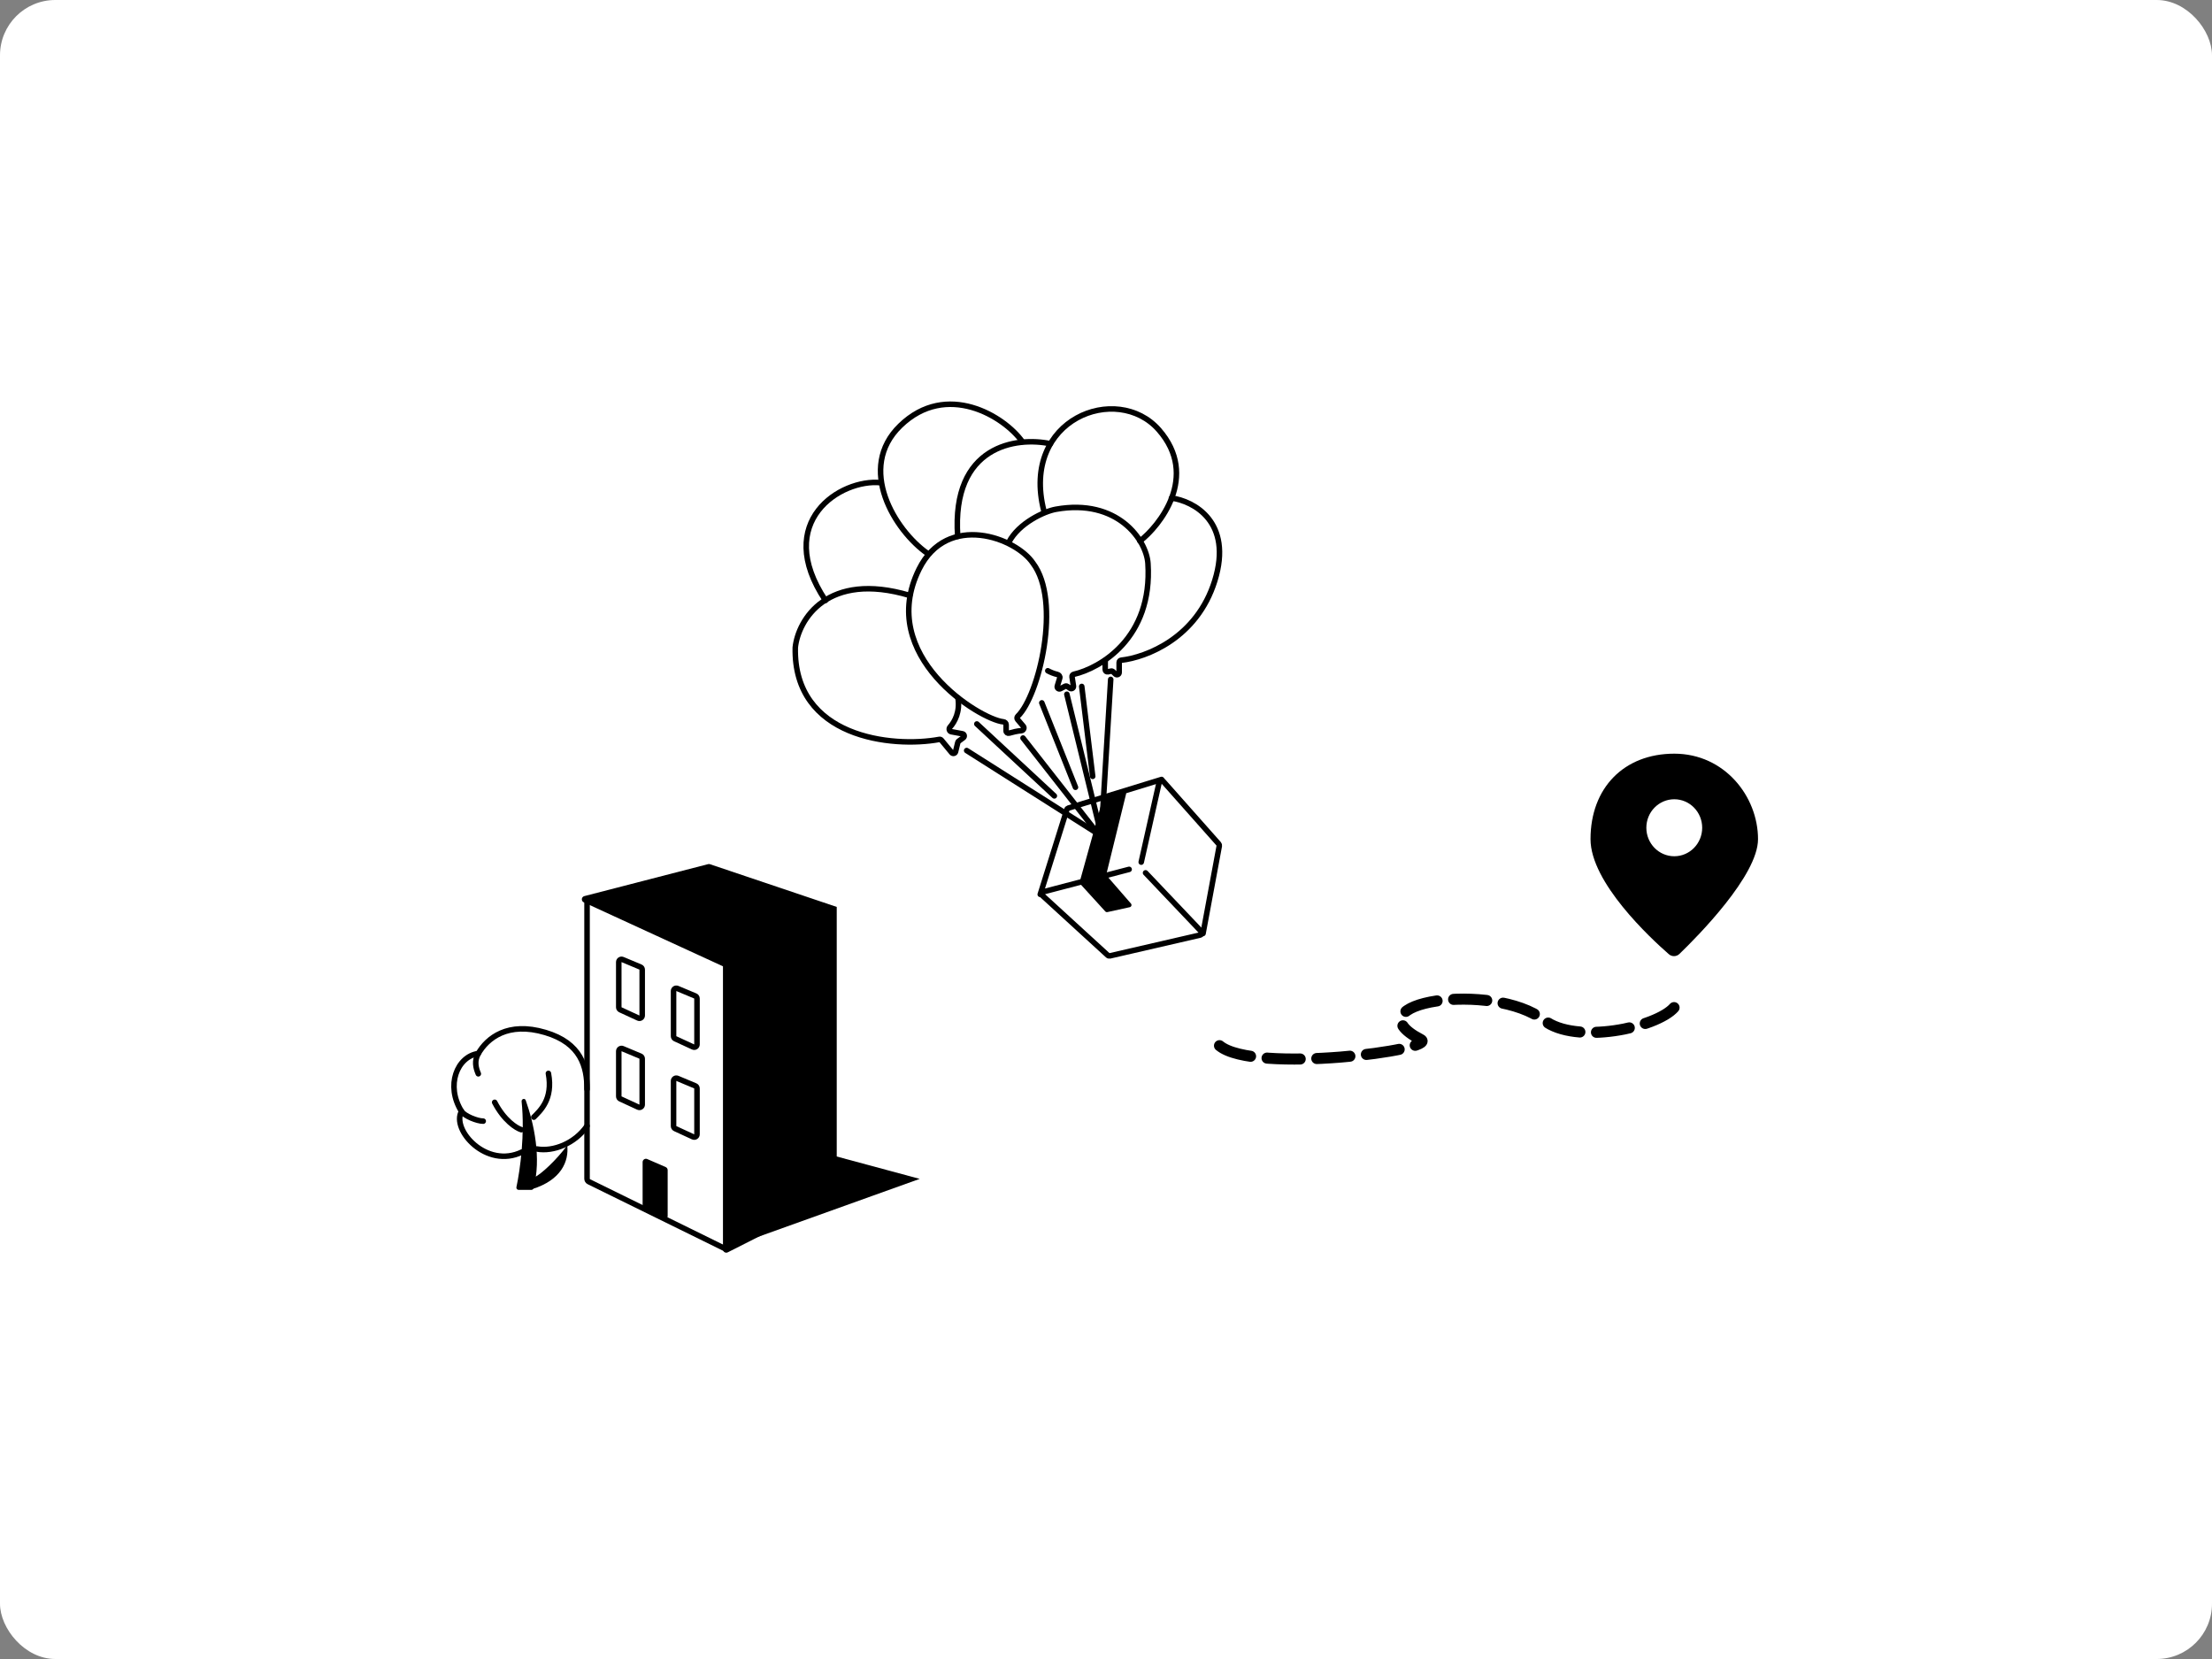 <svg width="2000" height="1500" viewBox="0 0 2000 1500" fill="none" xmlns="http://www.w3.org/2000/svg">
<rect x="0" y="0" width="2000" height="1500" fill="#808080" stroke="none"/>
<rect width="2000" height="1500" rx="50" fill="white"/>
<path fill-rule="evenodd" clip-rule="evenodd" d="M1508.87 862.724C1492.07 848.056 1438.08 797.88 1438.08 758.726C1438.08 712.354 1468.37 681.44 1513.81 681.44C1559.24 681.44 1589.53 720.083 1589.53 758.726C1589.53 791.512 1535.02 846.553 1518.5 862.482C1515.8 865.081 1511.69 865.183 1508.87 862.724ZM1539.05 748.421C1539.05 762.649 1527.75 774.183 1513.81 774.183C1499.86 774.183 1488.56 762.649 1488.56 748.421C1488.56 734.193 1499.86 722.659 1513.81 722.659C1527.75 722.659 1539.05 734.193 1539.05 748.421Z" fill="black"/>
<path d="M1102.62 945.452C1133.79 971.344 1302.2 949.009 1284.5 939.82C1219.34 905.977 1350.32 886.81 1396.11 922.517C1424.63 944.763 1497.88 929.218 1513.81 910.841" stroke="black" stroke-width="10" stroke-miterlimit="3.999" stroke-linecap="round" stroke-dasharray="30 15"/>
<path d="M512.862 1035.55C503.098 1048.99 488.637 1062.12 483.46 1064.28L481.241 1075.13C507.314 1067 514.526 1050.19 512.862 1035.55Z" fill="black"/>
<path d="M471.62 995.917C474.682 1025.58 470.325 1057.51 466.923 1073.39C466.653 1074.65 467.609 1075.84 468.897 1075.84H480.452C481.339 1075.84 482.122 1075.25 482.356 1074.4C489.703 1047.51 482.779 1015.8 475.354 994.865C474.565 992.639 471.378 993.568 471.62 995.917Z" fill="black"/>
<path d="M485.391 1038.86C500.156 1041.55 519.844 1033.92 530.781 1018.01" stroke="black" stroke-width="5" stroke-linecap="round"/>
<path d="M417.301 1004.86C407.84 1021.16 439.667 1057.32 472.104 1041.55" stroke="black" stroke-width="5" stroke-linecap="round"/>
<path d="M432.479 952.537C413.246 955.253 402.7 981.59 417.301 1004.86C419.959 1009.09 431.492 1013.69 436.899 1013.69" stroke="black" stroke-width="5" stroke-linecap="round"/>
<path d="M530.781 984.823C530.781 964.616 525.381 943.116 493.053 933.511C459.005 923.394 440.503 938.679 432.479 952.537C428.665 959.123 430.141 965.446 432.479 970.882" stroke="black" stroke-width="5" stroke-linecap="round"/>
<path d="M482.656 1010.1C488.337 1004.29 500.268 994.001 495.85 970.522" stroke="black" stroke-width="5" stroke-linecap="round"/>
<path d="M471.333 1021.41C466.877 1020.04 455.826 1013.17 447.27 996.674" stroke="black" stroke-width="5" stroke-linecap="round"/>
<path d="M559.467 950.472C559.467 948.686 561.285 947.476 562.933 948.166L579.118 954.945C580.048 955.334 580.652 956.243 580.652 957.251V998.76C580.652 1000.58 578.763 1001.79 577.106 1001.03L560.921 993.573C560.034 993.165 559.467 992.279 559.467 991.303V950.472Z" stroke="black" stroke-width="5"/>
<path d="M609.007 977.33C609.007 975.544 610.826 974.334 612.473 975.024L628.659 981.803C629.588 982.193 630.193 983.102 630.193 984.109V1025.62C630.193 1027.44 628.303 1028.65 626.647 1027.89L610.461 1020.43C609.575 1020.02 609.007 1019.14 609.007 1018.16V977.33Z" stroke="black" stroke-width="5"/>
<path d="M559.467 869.896C559.467 868.11 561.285 866.901 562.933 867.59L579.118 874.37C580.048 874.759 580.652 875.668 580.652 876.676V918.185C580.652 920.008 578.763 921.218 577.106 920.455L560.921 912.998C560.034 912.59 559.467 911.703 559.467 910.728V869.896Z" stroke="black" stroke-width="5"/>
<path d="M609.007 896.048C609.007 894.262 610.826 893.052 612.473 893.742L628.659 900.522C629.588 900.911 630.193 901.82 630.193 902.827V944.337C630.193 946.16 628.303 947.37 626.647 946.607L610.461 939.15C609.575 938.742 609.007 937.855 609.007 936.879V896.048Z" stroke="black" stroke-width="5"/>
<path d="M581.029 1050.72V1091.79C581.029 1092.97 581.713 1094.03 582.778 1094.52L599.426 1102.16C601.413 1103.07 603.676 1101.62 603.676 1099.43V1057.96C603.676 1056.76 602.968 1055.68 601.872 1055.21L585.225 1047.97C583.244 1047.11 581.029 1048.56 581.029 1050.72Z" fill="black"/>
<path d="M656.756 1129.55L532.458 1068.47C531.432 1067.97 530.781 1066.92 530.781 1065.78V812.905" stroke="black" stroke-width="5" stroke-linecap="round"/>
<path d="M653.676 1129.62V873.696L527.828 815.852C525.263 814.673 525.597 810.927 528.33 810.221L640.227 781.322C640.791 781.177 641.384 781.198 641.935 781.384L756.544 820.001V1080.6C756.544 1081.74 755.908 1082.77 754.899 1083.28L658.03 1132.3C656.035 1133.31 653.676 1131.86 653.676 1129.62Z" fill="black"/>
<path d="M831.563 1065.89L755.681 1045.44V1081.37L683.649 1118.95L831.563 1065.89Z" fill="black"/>
<path d="M1020.91 786.047L943.399 806.309C941.866 806.71 941.386 808.65 942.555 809.72L1001.67 863.793C1002.15 864.237 1002.83 864.414 1003.47 864.266L1085.05 845.45C1086.56 845.102 1087.12 843.246 1086.05 842.123L1035.77 789.203" stroke="black" stroke-width="5" stroke-linecap="round"/>
<path d="M1087.74 844.005L1102.44 764.784C1102.55 764.178 1102.38 763.553 1101.97 763.092L1051.57 706.272C1050.49 705.052 1048.48 705.569 1048.12 707.16L1031.85 779.501" stroke="black" stroke-width="5" stroke-linecap="round"/>
<path d="M940.551 808.664L964.613 731.97C964.81 731.341 965.304 730.85 965.934 730.657L1050.25 704.765" stroke="black" stroke-width="5" stroke-linecap="round"/>
<path d="M1018.12 718.034L1000.38 790.161C1000.22 790.792 1000.38 791.46 1000.81 791.95L1022.56 816.977C1023.56 818.123 1022.96 819.917 1021.48 820.242L1001.26 824.674C1000.56 824.827 999.833 824.596 999.352 824.067L976.682 799.186C976.219 798.677 976.049 797.966 976.233 797.303L997.144 722.032C997.329 721.366 997.845 720.843 998.509 720.648L1015.61 715.637C1017.09 715.204 1018.48 716.537 1018.12 718.034Z" fill="black"/>
<path d="M995.753 754.947L1004.25 614.294" stroke="black" stroke-width="5" stroke-linecap="round"/>
<path d="M995.753 754.947L964.613 627.723" stroke="black" stroke-width="5" stroke-linecap="round"/>
<path d="M993.63 754.948L924.981 667.304" stroke="black" stroke-width="5" stroke-linecap="round"/>
<path d="M994.337 754.948L874.025 678.613" stroke="black" stroke-width="5" stroke-linecap="round"/>
<path d="M883.226 654.582L953.29 719.608" stroke="black" stroke-width="5" stroke-linecap="round"/>
<path d="M978.061 620.655L987.969 701.937" stroke="black" stroke-width="5" stroke-linecap="round"/>
<path d="M972.398 711.833L941.966 635.498" stroke="black" stroke-width="5" stroke-linecap="round"/>
<path d="M822.542 538.369C748.035 516.142 721.76 560.327 719.06 585.422C717.277 667.136 806.814 676.379 849.294 668.542C850.015 668.409 850.728 668.676 851.195 669.241L860.49 680.483C861.54 681.752 863.587 681.28 863.975 679.68L866.012 671.275C866.123 670.816 866.393 670.412 866.773 670.133L871.004 667.028C872.417 665.991 871.908 663.768 870.185 663.449L860.047 661.57C858.307 661.248 857.696 658.832 858.874 657.511C863.306 652.542 868.15 643.436 866.184 631.13" stroke="black" stroke-width="5" stroke-linecap="round"/>
<path d="M909.701 660.925V655.118C909.701 653.811 908.493 652.763 907.192 652.636C886.27 650.594 792.014 593.181 831.001 514.593C856.635 462.92 918.696 486.285 933.986 509.202C959.827 543.333 939.601 628.89 920.249 647.585C919.432 648.374 919.307 649.664 920.041 650.531L925.311 656.754C926.484 658.139 925.333 660.466 923.525 660.629C919.612 660.981 915.441 661.984 912.404 662.89C911.077 663.286 909.701 662.31 909.701 660.925Z" stroke="black" stroke-width="5" stroke-linecap="round"/>
<path d="M947.382 606.476C949.426 607.657 953.074 609.175 956.039 609.809C957.455 610.112 958.62 611.632 958.199 613.018L955.976 620.335C955.46 622.031 957.244 623.51 958.816 622.689L962.985 620.511C963.641 620.168 964.432 620.216 965.042 620.634L967.458 622.291C968.901 623.28 970.829 622.07 970.567 620.341L969.295 611.973C969.134 610.911 969.831 609.916 970.878 609.675C994.349 604.276 1042.32 577.215 1037.93 509.435C1036.57 488.32 1010.45 450.401 954.59 460.465C944.228 462.332 921.252 472.865 912.242 490.117" stroke="black" stroke-width="5" stroke-linecap="round"/>
<path d="M999.292 597.12V605.453C999.292 606.727 1000.47 607.676 1001.71 607.409L1004.53 606.804C1005.2 606.662 1005.89 606.866 1006.37 607.346L1008.49 609.467C1009.75 610.726 1011.9 609.834 1011.9 608.052V598.962C1011.9 597.921 1012.69 597.058 1013.73 596.941C1036.38 594.381 1082.24 576.952 1098.36 525.069C1114.93 471.751 1079.15 453.018 1059.18 450.316" stroke="black" stroke-width="5" stroke-linecap="round"/>
<path d="M1030.68 489.19C1048.23 475.723 1084.67 430.678 1047.78 388.637C1009.98 345.543 922.657 378.761 943.809 461.807" stroke="black" stroke-width="5" stroke-linecap="round"/>
<path d="M949.751 401.21C919.405 394.722 860.156 402.387 865.925 484.949" stroke="black" stroke-width="5" stroke-linecap="round"/>
<path d="M924.273 399.255C908.076 376.456 855.891 344.359 814.042 384.856C774.295 423.319 809.097 479.8 838.792 500.499" stroke="black" stroke-width="5" stroke-linecap="round"/>
<path d="M796.176 436.411C760.28 432.816 698.63 471.371 746.371 542.907" stroke="black" stroke-width="5" stroke-linecap="round"/>
</svg>
